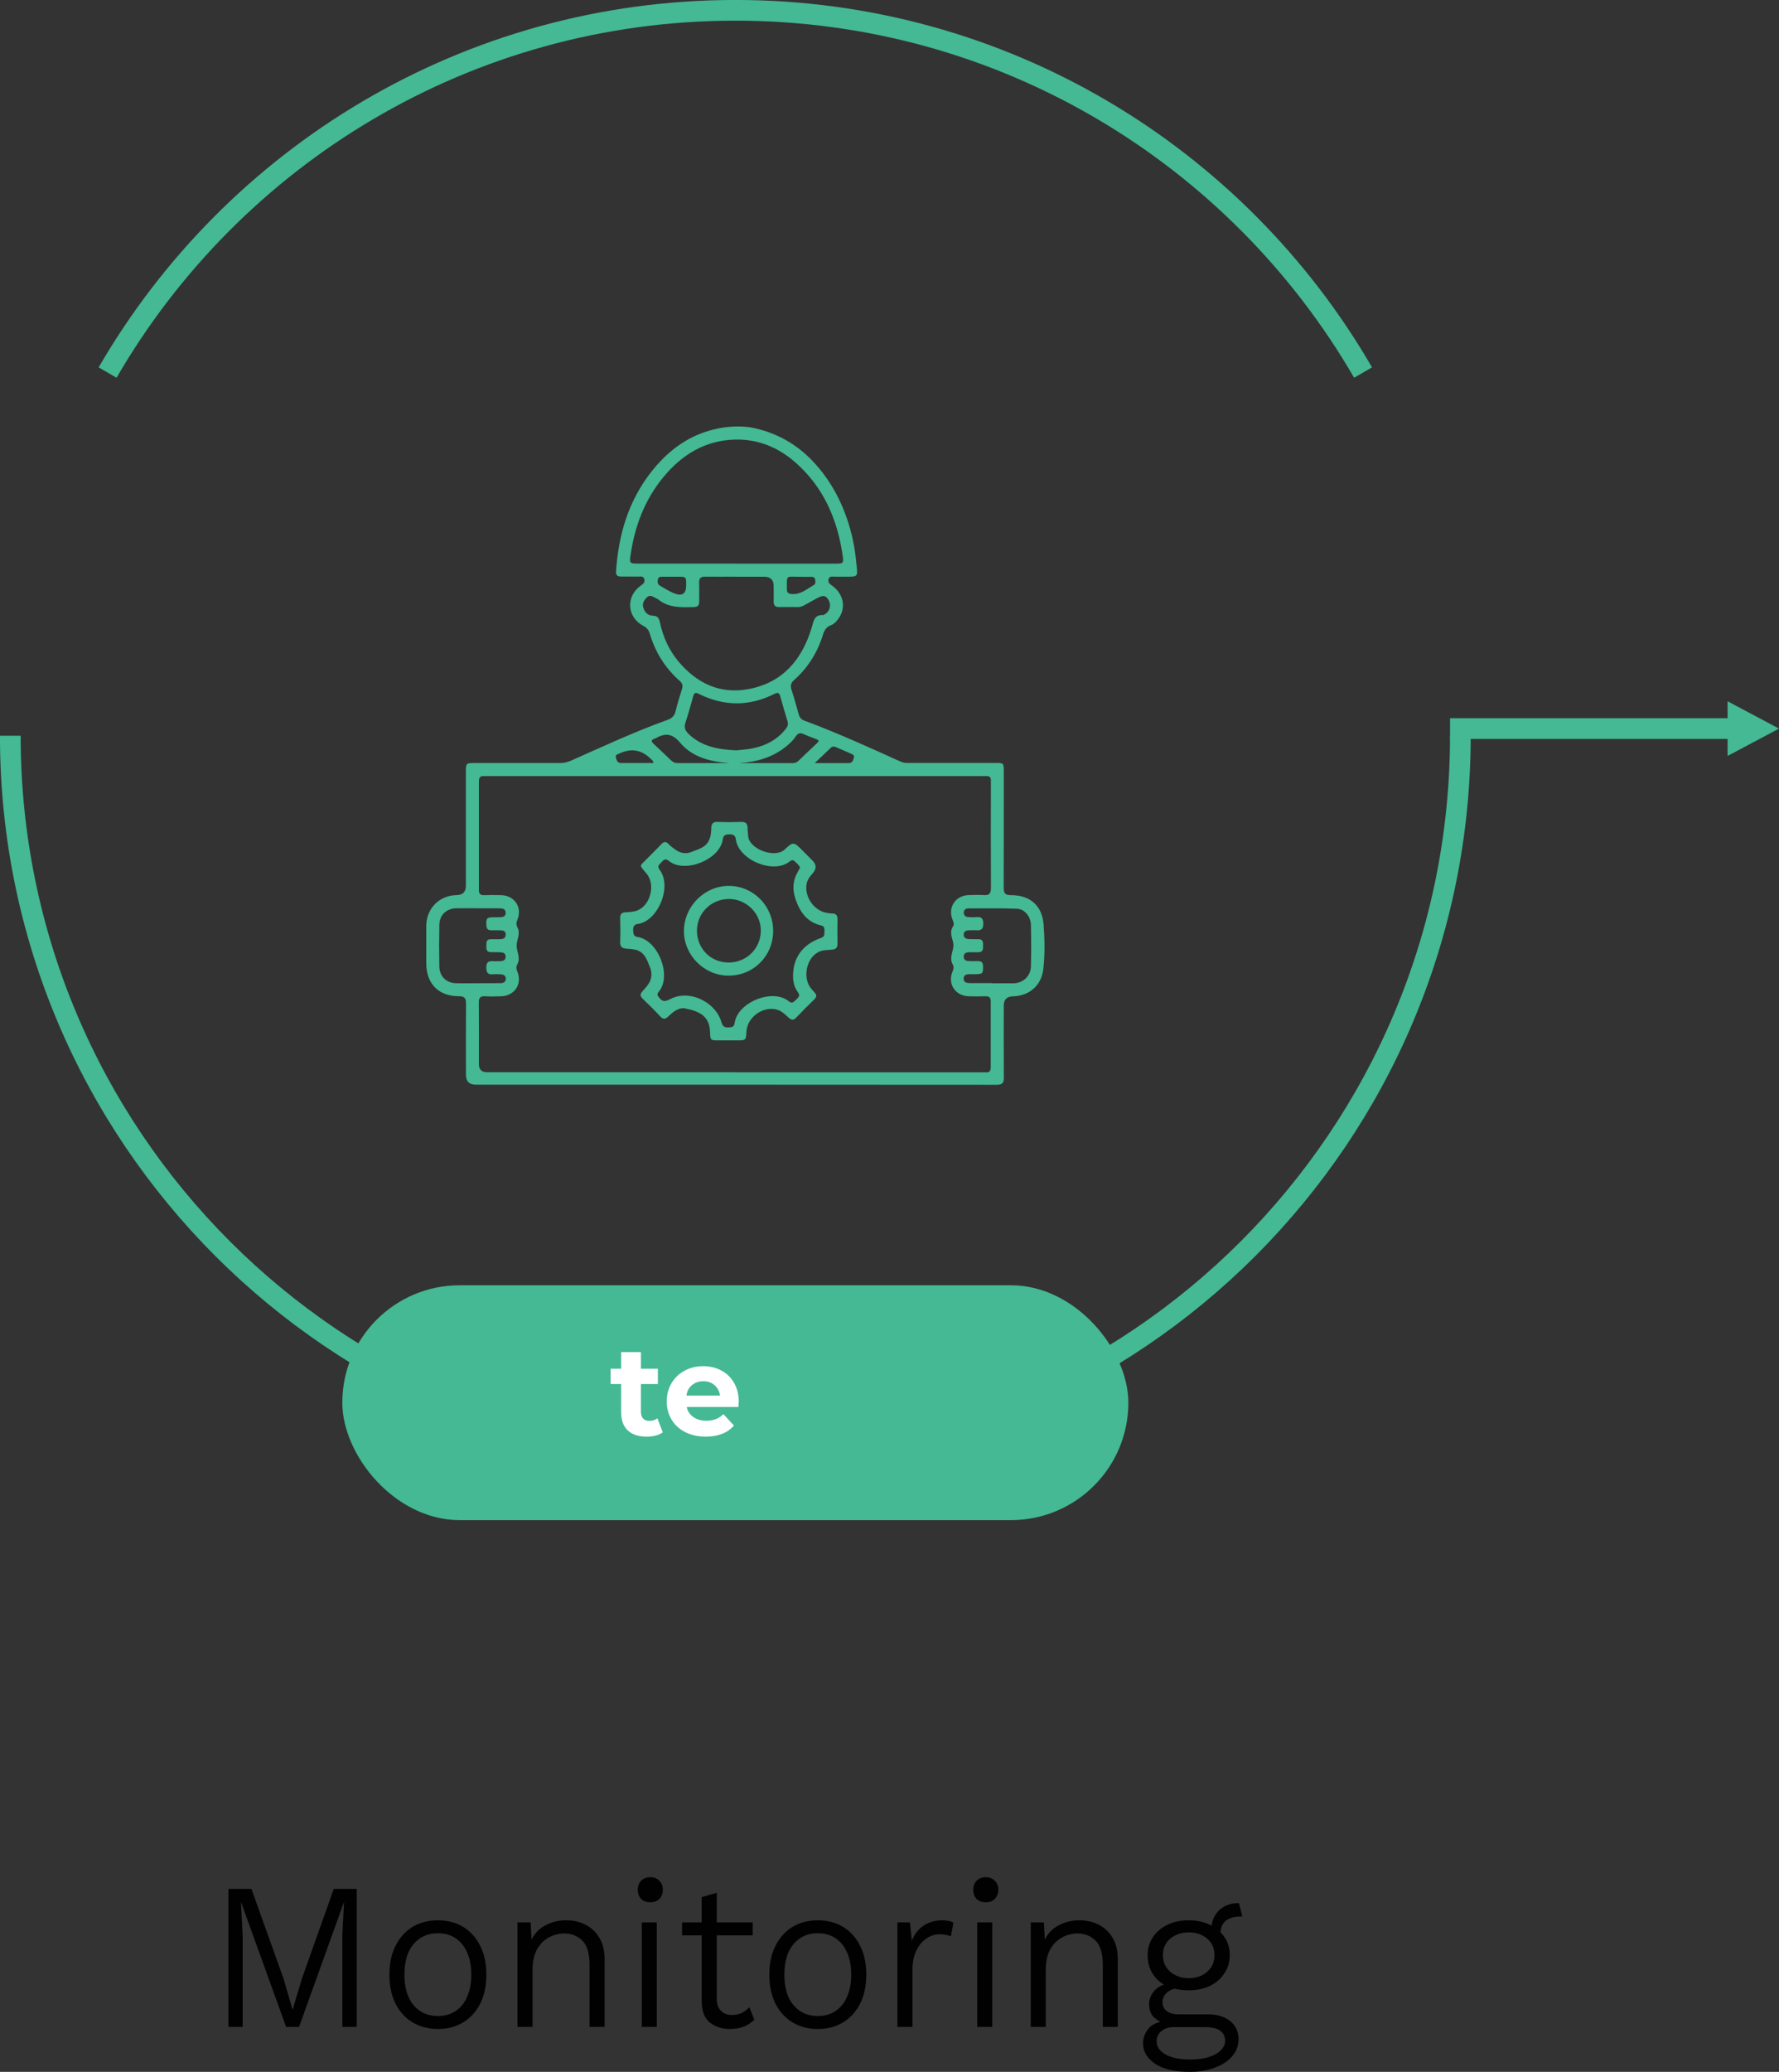 <?xml version="1.0" encoding="UTF-8"?>
<svg id="Layer_2" data-name="Layer 2" xmlns="http://www.w3.org/2000/svg" viewBox="0 0 255.43 297.3">
  <rect x="0" y="0" width="255.43" height="297.3" fill="#333333" stroke="none"/>
  <defs>
    <style>
      .cls-1 {
        fill: #fff;
      }

      .cls-2 {
        fill: none;
        stroke: #44b993;
        stroke-miterlimit: 10;
        stroke-width: 2.97px;
      }

      .cls-3 {
        fill: #44b993;
      }

      .cls-4 {
        fill: #010101;
      }
    </style>
  </defs>
  <g id="Layer_1-2" data-name="Layer 1">
    <g>
      <g>
        <path class="cls-2" d="M209.68,105.58c0,57.49-46.61,104.1-104.1,104.1S1.48,163.07,1.48,105.58"/>
        <path class="cls-2" d="M15.45,53.46C33.46,22.39,67.08,1.48,105.58,1.48s72.12,20.9,90.13,51.98"/>
      </g>
      <polygon class="cls-3" points="255.43 104.55 248.05 100.63 248.05 103.06 208.2 103.06 208.2 106.03 248.05 106.03 248.05 108.47 255.43 104.55"/>
    </g>
    <rect class="cls-3" x="49.15" y="184.43" width="112.86" height="33.7" rx="16.85" ry="16.85"/>
    <path class="cls-1" d="M95.17,205.53c-.28,.21-.62,.36-1.03,.47-.41,.1-.84,.15-1.29,.15-1.17,0-2.07-.3-2.71-.89-.64-.59-.96-1.47-.96-2.63v-4.03h-1.51v-2.19h1.51v-2.39h2.84v2.39h2.44v2.19h-2.44v3.99c0,.41,.11,.73,.32,.96,.21,.23,.51,.34,.9,.34,.45,0,.83-.12,1.15-.37l.77,2.01Z"/>
    <path class="cls-1" d="M106.02,201.9h-7.42c.13,.61,.45,1.09,.95,1.44,.5,.35,1.12,.53,1.86,.53,.51,0,.96-.08,1.36-.23,.4-.15,.76-.39,1.1-.72l1.51,1.64c-.92,1.06-2.27,1.59-4.05,1.59-1.11,0-2.08-.21-2.94-.65-.85-.43-1.51-1.03-1.97-1.8s-.69-1.63-.69-2.61,.23-1.83,.68-2.6c.46-.77,1.08-1.37,1.88-1.8s1.69-.65,2.67-.65,1.83,.21,2.61,.62c.78,.41,1.39,1.01,1.83,1.78,.44,.77,.67,1.67,.67,2.69,0,.04-.02,.29-.05,.77Zm-6.66-3.15c-.44,.36-.71,.86-.8,1.5h4.83c-.1-.62-.37-1.12-.8-1.49s-.97-.56-1.6-.56-1.19,.18-1.62,.55Z"/>
    <path class="cls-4" d="M51.22,271.05v19.8h-2.07v-13.08l.24-4.77h-.03l-6.42,17.85h-1.86l-6.45-17.85h-.03l.24,4.77v13.08h-2.04v-19.8h3.3l4.59,12.81,1.29,4.44h.06l1.32-4.41,4.56-12.84h3.3Zm11.65,4.5c1.36,0,2.56,.31,3.6,.93,1.04,.62,1.86,1.52,2.46,2.7,.6,1.16,.9,2.55,.9,4.17s-.3,3.02-.9,4.2c-.6,1.16-1.42,2.05-2.46,2.67-1.04,.62-2.24,.93-3.6,.93s-2.54-.31-3.6-.93c-1.04-.62-1.86-1.51-2.46-2.67-.6-1.18-.9-2.58-.9-4.2s.3-3.01,.9-4.17c.6-1.18,1.42-2.08,2.46-2.7,1.06-.62,2.26-.93,3.6-.93Zm0,1.86c-.98,0-1.83,.24-2.55,.72-.72,.48-1.28,1.16-1.68,2.04-.38,.88-.57,1.94-.57,3.18s.19,2.28,.57,3.18c.4,.88,.96,1.56,1.68,2.04,.72,.48,1.57,.72,2.55,.72s1.85-.24,2.55-.72c.72-.48,1.27-1.16,1.65-2.04,.4-.9,.6-1.96,.6-3.18s-.2-2.3-.6-3.18c-.38-.88-.93-1.56-1.65-2.04-.7-.48-1.55-.72-2.55-.72Zm11.43,13.44v-15h1.89l.18,3.45-.33-.3c.42-1.2,1.11-2.07,2.07-2.61,.96-.56,2.02-.84,3.18-.84,1.02,0,1.94,.21,2.76,.63,.84,.42,1.51,1.05,2.01,1.89,.5,.82,.75,1.87,.75,3.15v9.63h-2.16v-8.88c0-1.66-.35-2.83-1.05-3.51-.7-.68-1.57-1.02-2.61-1.02-.72,0-1.43,.18-2.13,.54-.7,.36-1.28,.93-1.74,1.71-.44,.78-.66,1.8-.66,3.06v8.1h-2.16Zm20-15v15h-2.16v-15h2.16Zm-.93-2.88c-.54,0-.98-.16-1.32-.48-.32-.34-.48-.78-.48-1.32s.16-.97,.48-1.29c.34-.34,.78-.51,1.32-.51s.97,.17,1.29,.51c.34,.32,.51,.75,.51,1.29s-.17,.98-.51,1.32c-.32,.32-.75,.48-1.29,.48Zm9.54-1.35v15.12c0,.8,.2,1.4,.6,1.8s.93,.6,1.59,.6c.56,0,1.03-.1,1.41-.3,.4-.2,.76-.47,1.08-.81l.72,1.8c-.44,.42-.95,.75-1.53,.99-.58,.22-1.24,.33-1.98,.33-1.12,0-2.08-.31-2.88-.93-.78-.62-1.17-1.65-1.17-3.09v-14.91l2.16-.6Zm5.16,4.23v1.86h-10.14v-1.86h10.14Zm9.35-.3c1.36,0,2.56,.31,3.6,.93,1.04,.62,1.86,1.52,2.46,2.7,.6,1.16,.9,2.55,.9,4.17s-.3,3.02-.9,4.2c-.6,1.16-1.42,2.05-2.46,2.67-1.04,.62-2.24,.93-3.6,.93s-2.54-.31-3.6-.93c-1.04-.62-1.86-1.51-2.46-2.67-.6-1.18-.9-2.58-.9-4.2s.3-3.01,.9-4.17c.6-1.18,1.42-2.08,2.46-2.7,1.06-.62,2.26-.93,3.6-.93Zm0,1.86c-.98,0-1.83,.24-2.55,.72-.72,.48-1.28,1.16-1.68,2.04-.38,.88-.57,1.94-.57,3.18s.19,2.28,.57,3.18c.4,.88,.96,1.56,1.68,2.04,.72,.48,1.57,.72,2.55,.72s1.85-.24,2.55-.72c.72-.48,1.27-1.16,1.65-2.04,.4-.9,.6-1.96,.6-3.18s-.2-2.3-.6-3.18c-.38-.88-.93-1.56-1.65-2.04-.7-.48-1.55-.72-2.55-.72Zm11.43,13.44v-15h1.8l.27,2.64c.36-.94,.92-1.66,1.68-2.16,.76-.52,1.67-.78,2.73-.78,.28,0,.56,.03,.84,.09,.28,.04,.52,.13,.72,.27l-.36,1.95c-.2-.1-.43-.17-.69-.21-.24-.06-.58-.09-1.02-.09-.6,0-1.2,.2-1.8,.6-.58,.38-1.06,.95-1.44,1.71-.38,.76-.57,1.69-.57,2.79v8.19h-2.16Zm13.62-15v15h-2.16v-15h2.16Zm-.93-2.88c-.54,0-.98-.16-1.32-.48-.32-.34-.48-.78-.48-1.32s.16-.97,.48-1.29c.34-.34,.78-.51,1.32-.51s.97,.17,1.29,.51c.34,.32,.51,.75,.51,1.29s-.17,.98-.51,1.32c-.32,.32-.75,.48-1.29,.48Zm6.45,17.88v-15h1.89l.18,3.45-.33-.3c.42-1.2,1.11-2.07,2.07-2.61,.96-.56,2.02-.84,3.18-.84,1.02,0,1.94,.21,2.76,.63,.84,.42,1.51,1.05,2.01,1.89,.5,.82,.75,1.87,.75,3.15v9.63h-2.16v-8.88c0-1.66-.35-2.83-1.05-3.51s-1.57-1.02-2.61-1.02c-.72,0-1.43,.18-2.13,.54-.7,.36-1.28,.93-1.74,1.71-.44,.78-.66,1.8-.66,3.06v8.1h-2.16Zm29.9-17.76l.48,1.92h-.21c-.94,0-1.67,.21-2.19,.63-.5,.42-.75,1.07-.75,1.95l-1.29-.69c0-.78,.17-1.45,.51-2.01,.34-.58,.79-1.02,1.35-1.32,.58-.32,1.23-.48,1.95-.48h.15Zm-4.5,15.96c1.4,0,2.49,.33,3.27,.99,.78,.64,1.17,1.49,1.17,2.55,0,.96-.31,1.79-.93,2.49-.6,.7-1.43,1.24-2.49,1.62-1.04,.4-2.22,.6-3.54,.6-2.24,0-3.93-.4-5.07-1.2-1.12-.78-1.68-1.74-1.68-2.88,0-.8,.27-1.52,.81-2.16,.54-.62,1.4-.98,2.58-1.08l-.15,.42c-.66-.18-1.22-.49-1.68-.93-.46-.44-.69-1.06-.69-1.86s.28-1.44,.84-2.04c.58-.6,1.44-.96,2.58-1.08l1.56,.72h-.39c-.92,.08-1.6,.32-2.04,.72-.42,.38-.63,.83-.63,1.35,0,.58,.21,1.02,.63,1.32s.99,.45,1.71,.45h4.14Zm-2.49,6.48c1.1,0,2.02-.13,2.76-.39,.74-.24,1.3-.57,1.68-.99,.38-.4,.57-.84,.57-1.32,0-.6-.24-1.08-.72-1.44-.46-.34-1.23-.51-2.31-.51h-4.35c-.68,0-1.26,.18-1.74,.54-.48,.38-.72,.88-.72,1.5,0,.78,.43,1.41,1.29,1.89,.86,.48,2.04,.72,3.54,.72Zm-.21-19.98c1.16,0,2.18,.22,3.06,.66,.88,.42,1.57,1.01,2.07,1.77,.5,.74,.75,1.6,.75,2.58s-.26,1.85-.78,2.61c-.5,.76-1.19,1.36-2.07,1.8-.88,.42-1.89,.63-3.03,.63-1.88,0-3.34-.47-4.38-1.41-1.02-.94-1.53-2.15-1.53-3.63,0-.98,.25-1.84,.75-2.58,.5-.76,1.19-1.35,2.07-1.77,.9-.44,1.93-.66,3.09-.66Zm0,1.74c-1.06,0-1.95,.3-2.67,.9-.7,.6-1.05,1.39-1.05,2.37s.36,1.78,1.08,2.4c.72,.6,1.6,.9,2.64,.9s1.91-.3,2.61-.9c.72-.62,1.08-1.42,1.08-2.4s-.35-1.77-1.05-2.37c-.7-.6-1.58-.9-2.64-.9Z"/>
    <g>
      <path class="cls-3" d="M107.64,61.3c3.63,.66,6.71,2.34,9.21,5.04,2.55,2.75,4.22,6,5.23,9.61,.53,1.87,.8,3.79,.96,5.73,.08,.93-.04,1.05-.99,1.07-.75,.01-1.49,0-2.24,0-.31,0-.71-.1-.84,.33-.14,.45,.13,.7,.48,.94,1.75,1.25,2.09,3.32,.82,4.91-.26,.33-.56,.64-.95,.78-.67,.24-.96,.72-1.16,1.37-.78,2.54-2.15,4.73-4.14,6.5-.46,.41-.57,.79-.38,1.38,.38,1.16,.7,2.33,1.03,3.51,.13,.46,.34,.76,.82,.94,4.72,1.74,9.29,3.83,13.87,5.9,.4,.18,.8,.17,1.22,.17,4.14,0,8.28,0,12.43,0,1.08,0,1.11,.03,1.11,1.13,0,5.6,.01,11.2-.01,16.8,0,.8,.25,1.04,1.04,1.04,2.74-.01,4.48,1.5,4.69,4.21,.16,2.12,.2,4.27-.04,6.39-.27,2.38-2.01,3.86-4.39,3.92-.86,.02-1.29,.47-1.29,1.34,0,3.44-.02,6.87,.01,10.31,0,.78-.2,1.04-1.02,1.04-24.94-.02-49.87-.02-74.81-.02-.93,0-1.4-.47-1.4-1.42,0-3.41-.02-6.82,.01-10.23,0-.8-.26-1.04-1.05-1.04-2.91,0-4.66-1.81-4.66-4.75,0-1.77,0-3.55,0-5.32,.02-2.54,1.86-4.39,4.39-4.44,.86-.02,1.3-.46,1.3-1.34v-16.3c0-1.29,.01-1.31,1.29-1.31,4.09,0,8.17,0,12.26,0,.57,0,1.07-.13,1.59-.36,4.57-2.03,9.1-4.14,13.81-5.83,.63-.23,1-.57,1.16-1.24,.26-1.08,.59-2.14,.92-3.19,.15-.48,.08-.8-.32-1.16-2.09-1.84-3.51-4.11-4.3-6.78-.16-.55-.46-.88-.96-1.14-2.33-1.24-2.51-4.2-.36-5.74,.33-.24,.66-.45,.54-.92-.14-.54-.61-.38-.97-.39-.8-.02-1.6,0-2.4-.01-.45,0-.73-.16-.7-.69,.34-5.32,1.8-10.25,5.17-14.47,1.83-2.3,3.99-4.09,6.57-5.19,1.65-.7,3.16-.95,3.41-.99,1.64-.27,3.04-.21,4.04-.09h0Zm-2.18,92.57h35.36c.25,0,.5-.02,.75,0,.51,.04,.68-.21,.68-.7,0-3.16-.01-6.32,0-9.48,0-.54-.21-.74-.74-.73-.83,.02-1.66,.03-2.48,0-1.93-.1-3.01-1.83-2.25-3.59,.16-.37,.19-.65,0-1-.49-.9,.04-1.74,.11-2.62,.07-.82-.64-1.69-.16-2.62,.03-.05,.04-.11,.07-.15,.23-.31,.14-.59,0-.92-.78-1.8,.35-3.56,2.3-3.62,.72-.02,1.44-.05,2.15,0,.81,.07,1.03-.25,1.03-1.04-.03-4.88-.01-9.75-.01-14.63,0-.28,0-.55,0-.83,0-.37-.17-.57-.55-.57-.28,0-.55,0-.83,0H70.14c-.22,0-.44,.01-.66,0-.54-.04-.72,.21-.72,.74,.01,5.21,.01,10.42,0,15.63,0,.56,.25,.72,.75,.71,.83-.02,1.66-.03,2.48,0,1.92,.07,3.04,1.79,2.29,3.56-.17,.4-.18,.7,.02,1.08,.48,.91-.14,1.78-.12,2.62,.01,.86,.59,1.72,.11,2.63-.18,.35-.19,.63-.03,1.01,.77,1.81-.33,3.54-2.3,3.61-.77,.03-1.55,.04-2.32,0-.7-.04-.9,.24-.89,.91,.03,2.94,.01,5.87,.01,8.81,0,.79,.39,1.18,1.18,1.18h35.53Zm.25-72.99h14.33c.99,0,1.1-.08,.97-1.03-.75-5.3-2.76-9.97-6.86-13.54-2.47-2.15-5.36-3.32-8.65-3.23-4.29,.12-7.63,2.19-10.29,5.43-2.65,3.23-4.07,7-4.67,11.11-.17,1.18-.14,1.25,1.01,1.25h14.16Zm0,1.87c-1.49,0-2.98,.02-4.47,0-.65-.01-.88,.24-.86,.88,.04,.89,0,1.77,.01,2.66,.01,.55-.18,.81-.76,.82-1.8,.04-3.6,.15-5.12-1.09-.15-.12-.34-.18-.51-.27-.37-.22-.74-.4-1.13-.02-.4,.39-.67,.83-.52,1.4,.19,.71,.66,1.2,1.39,1.22,.68,.02,.89,.36,1.01,.95,.44,2.07,1.28,3.95,2.63,5.58,2.64,3.16,5.99,4.77,10.1,4,4.88-.91,7.66-4.2,9.06-8.8,.28-.9,.33-1.89,1.63-1.82,.1,0,.2-.08,.3-.14,.7-.44,.91-1.32,.48-2.04-.4-.67-.76-.72-1.68-.22-.58,.32-1.16,.64-1.74,.96-.29,.17-.59,.29-.94,.29-.91,0-1.82-.02-2.73,0-.57,.01-.79-.25-.78-.8,.02-.75,0-1.5,0-2.24,0-.87-.45-1.3-1.34-1.31h-4.06Zm0,24.92c.48-.05,1.11-.09,1.74-.18,2.14-.32,4.01-1.16,5.39-2.92,.26-.33,.36-.65,.23-1.07-.36-1.19-.71-2.39-1.04-3.58-.14-.5-.33-.6-.82-.36-3.62,1.83-7.26,1.81-10.89,0-.5-.25-.66-.12-.8,.38-.34,1.25-.69,2.51-1.1,3.74-.22,.67-.07,1.13,.43,1.62,1.88,1.82,4.23,2.25,6.85,2.37h0Zm36.76,33.43h0c.97,0,1.93,0,2.9,0,.05,0,.11,0,.17,0,1.37-.05,2.44-1.03,2.48-2.41,.05-1.99,.05-3.99,0-5.98-.03-1.19-.9-2.27-2-2.31-2.32-.09-4.64-.05-6.96-.05-.4,0-.71,.21-.68,.66,.02,.4,.31,.57,.68,.59,.39,.02,.78,.04,1.16,0,.72-.07,.96,.23,.96,.96,0,.77-.32,.98-1,.93-.36-.03-.72,0-1.08,0-.4,.02-.73,.17-.73,.62,0,.45,.31,.62,.71,.64,.47,.02,.94,.02,1.41,.02,.65,0,.67,.42,.66,.9,0,.49,.03,.98-.68,.97-.41,0-.83,0-1.24,0-.45,0-.87,.1-.86,.66,.01,.5,.41,.61,.82,.61,.39,0,.77,.02,1.16,0,.54-.02,.8,.18,.8,.77,0,1-.05,1.09-1.05,1.11-.3,0-.61,0-.91,0-.42,0-.81,.11-.83,.61-.01,.56,.41,.66,.86,.67,1.08,0,2.15,0,3.23,0h0Zm-73.89-10.77h0c-.5,0-.99,0-1.49,0-.52,0-1.05-.01-1.57,0-1.44,.05-2.41,.95-2.44,2.38-.04,1.99-.04,3.99,0,5.98,.03,1.43,1,2.37,2.42,2.4,1.18,.03,2.37,0,3.56,0,.94,0,1.88,0,2.81-.01,.39,0,.73-.15,.75-.6,.02-.51-.34-.65-.77-.67-.36-.01-.72-.04-1.08,0-.74,.07-.95-.28-.95-.98,0-.69,.27-.96,.93-.91,.33,.03,.66,0,.99,0,.45,0,.87-.1,.86-.66-.01-.56-.46-.61-.9-.62-.41,0-.83,0-1.24-.01-.66,0-.63-.48-.63-.93s-.02-.93,.64-.93c.39,0,.77,0,1.16,0,.46,0,.95-.02,.98-.63,.03-.64-.48-.64-.93-.65-.39-.01-.77-.01-1.16,0-.49,0-.67-.24-.69-.72-.05-1.01,.06-1.14,1.09-1.15,.25,0,.5,0,.74,0,.46,0,.96-.04,.94-.65-.01-.62-.53-.62-.97-.63-1.02,0-2.04,0-3.06,0h0Zm36.16-20.83c-2.7-.19-5.32-.82-7.08-2.92-1.21-1.43-2.22-1.38-3.57-.62-.02,.01-.05,.02-.08,.03-.48,.14-.58,.36-.18,.73,.85,.79,1.68,1.59,2.52,2.39,.27,.26,.58,.39,.96,.39,2.48,0,4.95,0,7.43,0h0Zm1.48,0c2.55,0,5.1,0,7.65,0,.33,0,.58-.14,.81-.36,.87-.84,1.75-1.68,2.64-2.51,.31-.29,.25-.43-.12-.57-.62-.23-1.24-.46-1.85-.73-.45-.2-.76-.14-1.05,.28-.38,.58-.88,1.06-1.42,1.5-1.95,1.57-4.21,2.23-6.67,2.38h0Zm10.75,0h4.92c.51,0,.6-.41,.71-.78,.11-.37-.2-.47-.44-.58-.7-.31-1.41-.61-2.11-.92-.28-.12-.52-.14-.76,.08-.71,.68-1.43,1.36-2.31,2.2h0Zm-23.17,0c.02-.36-.21-.46-.36-.6-1.31-1.31-2.8-1.57-4.48-.79-.25,.12-.64,.15-.53,.59,.1,.38,.21,.78,.7,.79,1.55,.01,3.11,0,4.66,0h0Zm21.22-26.74c-2.21,.04-2.05-.42-2.04,1.83,0,.46,.22,.6,.65,.64,1.31,.14,2.22-.72,3.23-1.29,.29-.17,.22-.55,.16-.84-.07-.31-.34-.33-.59-.33-.47,0-.94,0-1.41,0h0Zm-18.55,0c-.44,0-.88,0-1.32,0-.3,0-.64-.01-.7,.41-.05,.34-.04,.68,.31,.87,.65,.37,1.27,.79,1.96,1.07,1.24,.51,1.81,.11,1.8-1.18,0-1.16-.01-1.17-1.14-1.17h-.91Z"/>
      <path class="cls-3" d="M98.24,144.66c-.97,0-1.65,.58-2.29,1.2-.43,.41-.74,.44-1.16-.02-.81-.87-1.66-1.71-2.51-2.53-.38-.36-.41-.67-.05-1.05,.25-.26,.47-.54,.7-.82,.64-.81,.77-1.68,.39-2.65-.43-1.09-.79-2.23-2.14-2.52-.4-.08-.82-.11-1.23-.14-.62-.04-.94-.28-.91-.98,.05-1.13,.03-2.27,0-3.41,0-.55,.19-.8,.76-.83,.6-.04,1.22-.05,1.79-.3,1.83-.78,2.53-3.71,1.26-5.23-1.17-1.4-1.04-1.01,.08-2.19,.65-.68,1.34-1.32,1.98-2.01,.37-.4,.68-.49,1.09-.06,.28,.3,.62,.55,.96,.79,.72,.52,1.5,.68,2.35,.33,.54-.22,1.1-.39,1.59-.68,.99-.59,1.21-1.61,1.22-2.66,0-.71,.25-1,.97-.96,1.1,.05,2.21,.04,3.31,0,.7-.03,.94,.27,.94,.92,0,.39,.06,.77,.09,1.16,.17,1.83,3.84,3.22,5.26,1.86,1.21-1.16,1.31-1.06,2.53,.16,.49,.49,.98,.98,1.46,1.47,.56,.56,.57,1.15,.03,1.78-.4,.46-.79,.93-.9,1.56-.33,1.88,1.11,3.89,2.97,4.15,.22,.03,.44,.09,.66,.08,.61-.02,.82,.28,.81,.86-.02,1.14-.03,2.27,0,3.41,.02,.58-.2,.89-.79,.92-.3,.02-.61,.05-.91,.07-.42,.02-.82,.14-1.18,.35-1.64,.96-2.12,3.69-.92,5.15,.16,.19,.32,.38,.49,.56,.34,.34,.35,.64-.01,.99-.89,.87-1.77,1.75-2.63,2.65-.38,.4-.68,.34-1.05,0-.51-.46-1-.97-1.69-1.16-2.02-.56-4.29,1.09-4.39,3.18-.06,1.2-.08,1.23-1.32,1.23-.88,0-1.77,0-2.65,0-1.18,0-1.21,0-1.25-1.18-.07-2.33-1.52-3.02-3.73-3.43h0Zm16.64-20.14c-.16-.41-.49-.66-.79-.94-.31-.3-.57-.07-.81,.11-2.34,1.74-7.25-.31-7.63-3.26-.08-.58-.38-.7-.89-.71-.54,0-.9,.09-.98,.71-.39,2.92-5.48,4.98-7.75,3.1-.39-.32-.68-.25-.98,.12-.28,.34-.79,.57-.34,1.16,1.85,2.41-.27,7.41-3.14,7.77-.5,.06-.68,.38-.66,.88,.02,.47,.02,.9,.62,.99,2.96,.43,4.99,5.6,3.05,7.86-.16,.19-.26,.39-.07,.67,.5,.72,.88,.83,1.65,.42,.27-.14,.55-.26,.84-.35,2.61-.8,5.87,1,6.6,3.67,.16,.59,.45,.72,.99,.71,.5-.01,.82-.07,.9-.68,.42-2.91,5.42-4.98,7.75-3.08,.47,.38,.73,.12,1.04-.2,.31-.32,.69-.56,.28-1.1-.45-.61-.67-1.32-.69-2.1-.09-2.74,1.33-4.76,4.01-5.68,.45-.15,.51-.45,.49-.83-.01-.37,.1-.82-.43-.95-2.04-.46-3.06-1.89-3.71-3.76-.47-1.38-.42-2.66,.3-3.92,.11-.19,.21-.38,.34-.6h0Z"/>
      <path class="cls-3" d="M111.01,133.58c0,3.6-2.82,6.42-6.4,6.42-3.49,0-6.41-2.91-6.41-6.39,0-3.52,2.92-6.48,6.42-6.49,3.54-.01,6.4,2.88,6.39,6.46Zm-6.4,4.54c2.55,0,4.58-1.97,4.63-4.52,.04-2.49-2.04-4.59-4.57-4.6-2.55,0-4.6,2.01-4.6,4.54,0,2.58,1.97,4.57,4.55,4.58h0Z"/>
    </g>
  </g>
</svg>